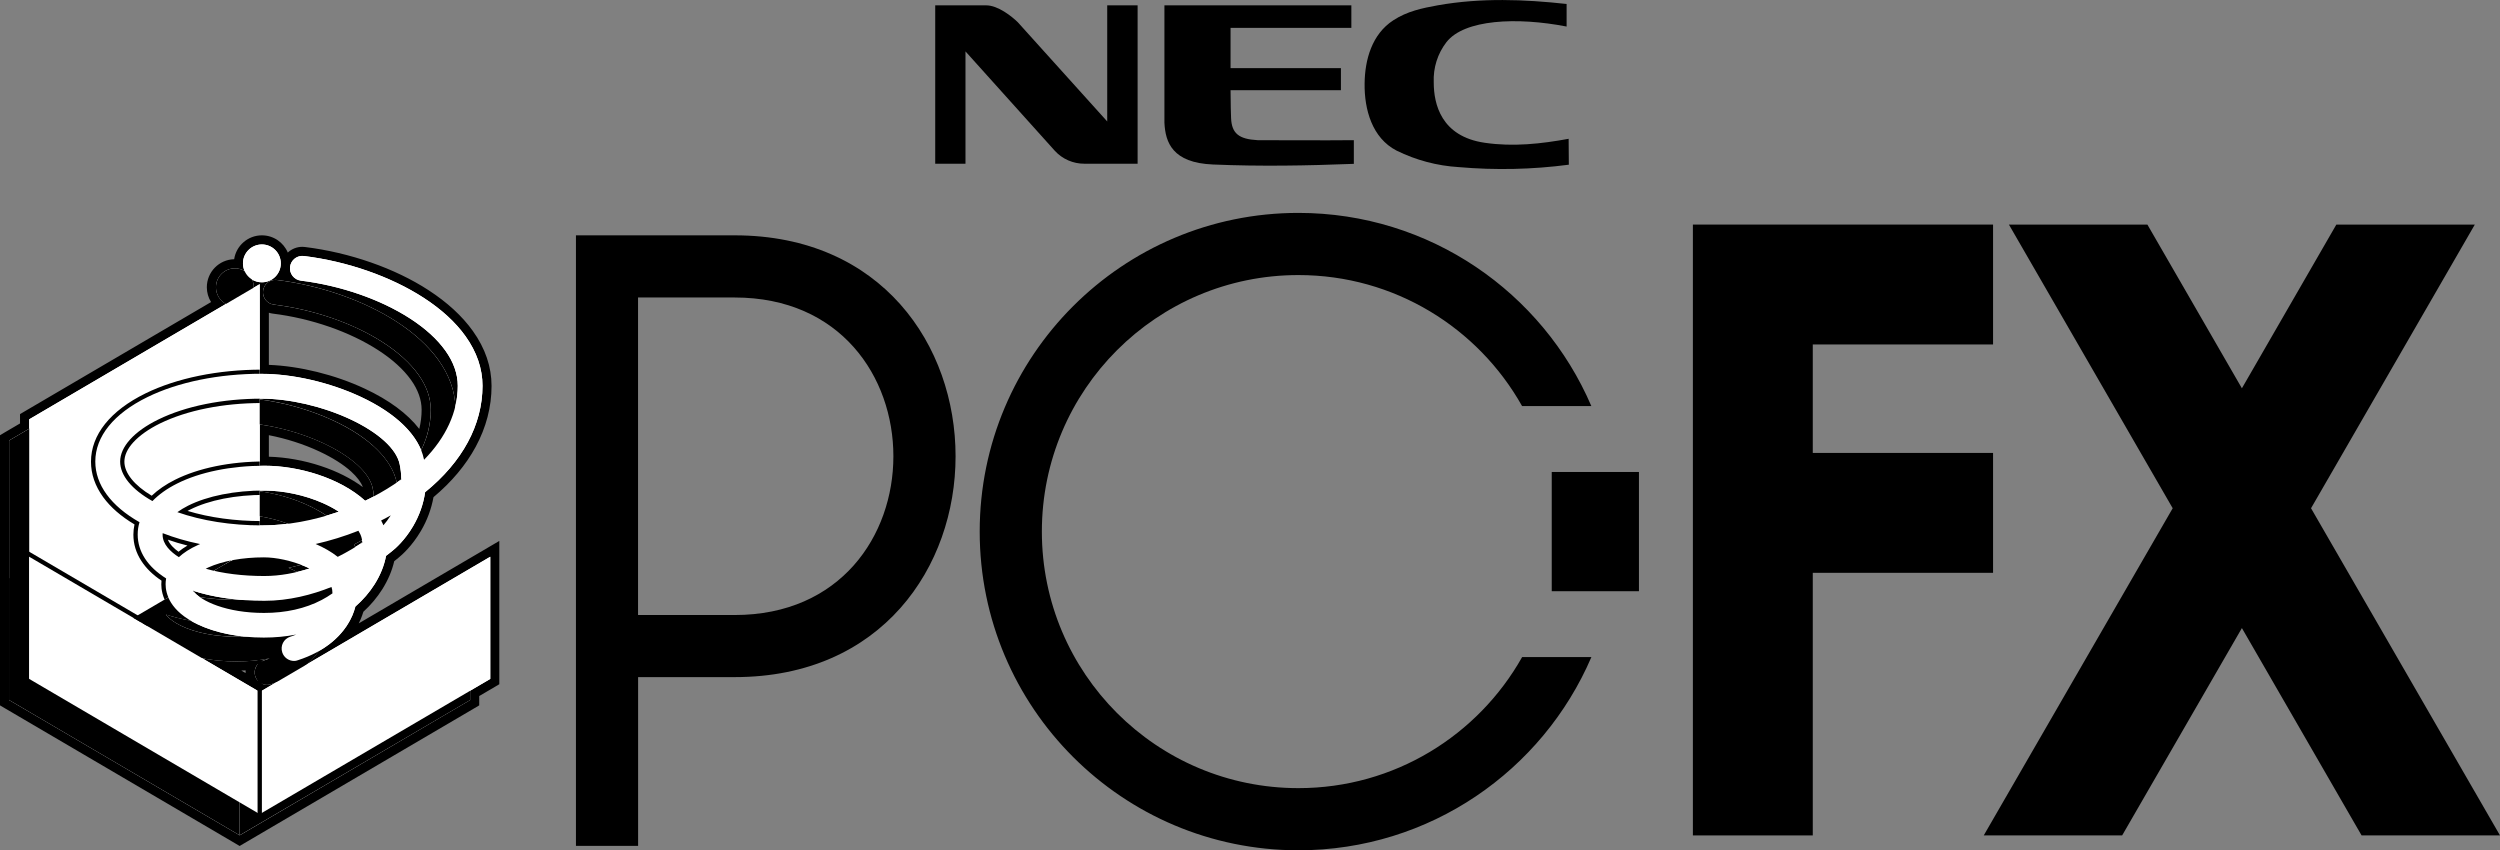 <?xml version="1.0" encoding="utf-8"?>
<!-- Generator: Adobe Illustrator 26.0.3, SVG Export Plug-In . SVG Version: 6.00 Build 0)  -->
<svg version="1.1" id="Layer_1" xmlns="http://www.w3.org/2000/svg" xmlns:xlink="http://www.w3.org/1999/xlink" x="0px" y="0px"
	 viewBox="0 0 3832.8 1303.6" style="enable-background:new 0 0 3832.8 1303.6;" xml:space="preserve">
<rect x="0" y="0" width="3832.8" height="1303.6" fill="#808080" stroke="none"/>
<style type="text/css">
	.st0{fill:#444444;}
	.st1{fill:none;stroke:#BCBCBC;stroke-width:40.046;stroke-linecap:round;stroke-miterlimit:10;}
	.st2{fill:#BCBCBC;}
	.st3{fill:#FFDD34;}
	.st4{fill:#7B46CE;}
	.st5{fill:none;stroke:#7B46CE;stroke-width:40.046;stroke-linecap:round;stroke-miterlimit:10;}
	.st6{fill:#FF3ABD;}
	.st7{fill:#FFFFFF;}
	.st8{fill:none;stroke:#000000;stroke-width:37.969;stroke-linecap:round;stroke-miterlimit:10;}
	.st9{clip-path:url(#SVGID_00000044165229644250605270000002461059939811564479_);}
	.st10{fill:none;stroke:#000000;stroke-width:6.626;stroke-miterlimit:10;}
	.st11{clip-path:url(#SVGID_00000075870461068461649020000009065712839635979702_);}
	.st12{fill:none;stroke:#000000;stroke-width:6.276;stroke-miterlimit:10;}
	.st13{fill:none;stroke:#000000;stroke-width:6.29;stroke-miterlimit:10;}
	.st14{fill:none;stroke:#000000;stroke-width:40.687;stroke-linecap:round;stroke-miterlimit:10;}
	.st15{clip-path:url(#SVGID_00000134217945060083557660000014799696507042459522_);}
	.st16{clip-path:url(#SVGID_00000107557625170635439550000012931107144976419519_);}
	.st17{fill:none;stroke:#FFFFFF;stroke-width:6.276;stroke-miterlimit:10;}
</style>
<g>
	<g>
		<path d="M1433.8,8.2h78.2c17.9,0,39,16.7,48.4,25.9l137.1,152.1V8.2h46.6V251h-81.6c-17.2,0.1-33.7-7.1-45.3-19.8l-137-152.4V251
			h-46.4V8.2z"/>
		<path d="M2405.2,252.5c-56,7.4-112.6,8.6-168.8,3.7c-33.1-2-65.5-10.6-95.3-25.3c-37.6-19.4-49.5-63.1-49-102.8
			c0.4-36.6,11.2-75.6,43.9-96.9c21.4-14,44.3-18.7,68.5-23.1c66.3-11.7,132.6-9.1,197.3-2v34.6c-76.3-14.8-156.8-11.1-184.2,23.9
			c-13.6,17.6-20.5,39.5-19.5,61.8c0,33,11.2,82.8,78.2,92.5c43.6,6.4,86.7,1.6,128.6-6.1L2405.2,252.5z"/>
		<path d="M1927.7,214.9c6.8,0,111.7,0.5,147.9,0v36.3c-72.7,2.8-142.5,4.1-216,1c-62.2-2.6-72.9-33.8-74.4-64V8.2h286.6v34.5
			h-185.2v61.8h169.2v33.8h-169.2c0,18.3,0.6,39,0.8,42.8c1,23.5,11.9,32.2,40.6,33.8"/>
	</g>
	<g>
		<path d="M1126.3,360.8L1126.3,360.8H952.3l0,0H883v936h95.3v-258.7h148.1l0,0C1577.9,1038.1,1577.9,360.8,1126.3,360.8z
			 M1126.3,942.9L1126.3,942.9H978.2V456.1h148.1l0,0C1450.8,456.1,1450.8,942.9,1126.3,942.9z"/>
		<path d="M1990.6,1208.3c-217.3,0-393.3-176.1-393.3-393.3s176.1-393.3,393.3-393.3c147.3,0,275.6,81,342.9,200.8h106.2
			c-74.7-174.1-247.7-296.1-449.1-296.1c-269.9,0-488.6,218.8-488.6,488.6s218.8,488.6,488.6,488.6c201.5,0,374.4-122,449.2-296.2
			h-106.2C2266.1,1127.3,2137.9,1208.3,1990.6,1208.3z"/>
		<rect x="2379" y="723.6" width="133.7" height="182.8"/>
		<polygon points="3055.6,878.2 3055.6,694.4 2779.2,694.4 2779.2,528.1 3055.6,528.1 3055.6,344.3 2779.2,344.3 2636.3,344.3 
			2595.4,344.3 2595.4,1280.8 2779.2,1280.8 2779.2,878.2 		"/>
		<polygon points="3543.1,779.2 3794.2,344.3 3581.9,344.3 3437.1,595.3 3292.2,344.3 3079.9,344.3 3331,779.2 3041.3,1280.8 
			3253.5,1280.8 3437.1,962.9 3620.6,1280.8 3832.8,1280.8 		"/>
		<g>
			<g>
				<path class="st7" d="M7,1077.3v-406l30.8-18.1v-14.4l296.2-173.7c-6.2-6.6-9.8-15.4-9.8-24.7c0-19.8,16.1-36,36-36
					c1.8,0,3.7,0.1,5.5,0.4c0-0.3,0-0.7,0-1c0-19.8,16.1-36,36-36c19.8,0,36,16.1,36,36c0,7.1-2.1,13.7-5.6,19.3
					c3.1,0.4,6.2,0.9,9.2,1.4c-2.8-4.9-4-10.5-3.3-16.2c1.6-13,12.7-22.8,25.8-22.8c1.1,0,2.1,0.1,3.2,0.2
					c67.7,8.4,135.7,32.1,186.7,65.1c28,18.2,50.2,38.6,66,60.6c18.2,25.4,27.4,52.4,27.4,80.2c0,30.9-7.9,61.2-23.5,90
					c-15,27.8-36.9,53.6-65.1,76.8c-2.9,18.2-9.3,35.7-18.9,52c-13.5,22.9-29.1,36.3-32.3,38.9c-1.2,1-4.2,3.6-8.8,7.1
					c-3.1,14.7-9.1,29.2-18,43.3c-7.9,12.5-17.7,24-29.2,34.3c-1.2,4.3-2.7,8.6-4.5,12.7c-4.8,11.2-11.6,21.6-20.2,31l232.3-136.2
					v203.5L728,1063v14.4l-360.5,211.3L7,1077.3z M389.6,1047.7c-2.1-2.5-3.8-5.5-4.9-8.8c-2-6.2-1.6-12.8,1-18.7
					c-7.4,0.6-14.9,0.9-22.6,0.9c-6.7,0-13.4-0.2-20-0.7L389.6,1047.7z M497.2,779.9c1.6,0.9,3.1,1.9,4.6,2.9
					c0.2-0.1,0.5-0.1,0.7-0.2C500.8,781.7,499,780.8,497.2,779.9z M405.7,707.1c27.1,0,57,5,84.3,14c28,9.3,52.4,22.5,71,38.3
					c1.6-0.8,3.2-1.6,4.8-2.4c-0.4-2.5-0.8-5-1.3-7.4c-4.5-21-31.3-44.9-71.8-63.8c-26.8-12.5-57.6-22-87.5-27v48.3
					C405.4,707.1,405.5,707.1,405.7,707.1z M540.9,652.5c30.8,18.1,53.1,39.3,65.3,62c-0.1-0.5-0.2-1-0.3-1.5
					C601.7,693.1,577.6,670.8,540.9,652.5z M405.2,566.3c48,0.7,104.1,14,150.9,35.8c42.4,19.8,72.9,44.3,89.1,71.4
					c5.5-14.9,8.2-30.1,8.2-45.3c0-16.7-6-33.5-17.7-50c-12-16.7-29.5-32.6-52-47.3c-44.6-28.9-104.6-49.7-164.8-57.2
					c-5.2-0.6-9.9-2.8-13.8-6.1v98.7H405.2z M597,478.2c5.1,3,10.1,6,15,9.2c28,18.2,50.2,38.6,66,60.7c5.5,7.6,10.1,15.4,14,23.4
					c-2.8-10-7.8-19.9-14.8-29.8c-12-16.8-29.5-32.6-52-47.3C616.4,488.7,606.9,483.3,597,478.2z"/>
				<path d="M401.5,374.8c16,0,29,13,29,29s-13,29-29,29c-5.5,0-10.6-1.5-14.9-4.1c1.6,3.6,2.5,7.6,2.5,11.8c0,0.2,0,0.3,0,0.5
					l9.1-5.4v137.7c1.1,0,2.1,0,3.2,0c47.8,0,104.5,13.2,151.7,35.2c47.8,22.3,80.1,51,92.6,81.7c9.7-20,14.7-40.8,14.7-61.9
					c0-18.2-6.4-36.4-19-54c-12.5-17.5-30.6-34-53.9-49.1c-45.4-29.5-106.6-50.7-167.7-58.2c-10.4-1.3-17.8-10.8-16.5-21.2
					c1.2-9.6,9.4-16.7,18.8-16.7c0.8,0,1.6,0,2.4,0.1c66.7,8.2,133.6,31.6,183.7,64.1c27.3,17.7,48.9,37.5,64.1,58.8
					c16,22.5,24.7,46.1,25.9,70.4c2.4-10.2,3.6-20.5,3.6-30.9c0-18.2-6.4-36.4-19-54c-12.5-17.5-30.6-34-53.9-49.1
					c-45.4-29.4-106.6-50.7-167.7-58.2c-10.4-1.3-17.8-10.8-16.5-21.2c1.2-9.6,9.4-16.7,18.8-16.7c0.8,0,1.6,0,2.3,0.1
					c66.7,8.2,133.6,31.6,183.7,64.1c27.3,17.7,48.9,37.5,64.1,58.8c17.3,24.2,26.1,49.8,26.1,76.1c0,59.9-31,116.9-88,163.1
					c-2.6,18.2-8.8,35.7-18.4,52.1c-12.9,22-27.7,34.6-30.8,37c-1.2,1-4.9,4.1-10.7,8.5c-2.7,14.4-8.5,29.2-17.5,43.5
					c-7.9,12.5-17.9,24.1-29.5,34.2c-1.2,4.6-2.7,9.2-4.7,13.8c-9.6,22.2-27.4,41-51.5,54.6c-5,7.1-10.9,13.7-17.7,19.8l280.7-164.6
					v187.3l-30.8,18.1v14.4l-353.3,207.4L14,1073.3V886.1V675.3l30.8-18.1v-14.4l301.6-176.9c-9.1-4.9-15.3-14.5-15.3-25.5
					c0-16,13-29,29-29c5.5,0,10.6,1.5,14.9,4.1c-1.6-3.6-2.5-7.6-2.5-11.8C372.5,387.8,385.5,374.8,401.5,374.8 M608.3,739.8
					c2.1-1.5,4.2-2.9,6.3-4.4c0.2-0.2,0.4-0.5,0.6-0.7c0-7.6-0.9-15.3-2.5-23.2c-5-23.5-32.6-48.5-75.6-68.7
					c-42.4-19.8-93.2-31.6-135.7-31.6c-1.1,0-2.2,0-3.2,0v1.1c38,4.8,78.4,16.3,113.5,32.7C566.3,670.5,600.6,704.2,608.3,739.8
					 M398.2,714.2c2.5,0,5-0.1,7.5-0.1c52,0,115.5,18.6,154.2,53.7c4.5-2.2,9-4.4,13.4-6.8c-0.4-4.2-1.1-8.5-2-12.9
					c-5-23.5-32.6-48.5-75.6-68.7c-30.3-14.1-64.8-24.1-97.5-28.7V714.2 M500.6,790.5c6.3-1.9,12.6-3.9,18.8-6
					c-7.3-4.8-15.6-9.3-24.7-13.3c-27.4-12.1-59.8-19.1-89.1-19.1c-2.5,0-5,0-7.5,0.1v1C434,758.2,471.4,770.8,500.6,790.5
					 M401.4,805.5c13.1,0,26.5-0.9,40-2.6c-13.8-5.1-28.5-9-43.3-11.4v14C399.3,805.5,400.3,805.5,401.4,805.5 M544.8,838.5
					c3.1-1.9,6.1-3.8,8.8-5.6c0.6-0.8,1.1-1.6,1.7-2.4c-0.1-0.7-0.2-1.5-0.3-2.2c-4,2.2-8.1,4.4-12.2,6.4
					C543.5,835.9,544.2,837.2,544.8,838.5 M455.5,876.9c6.5-1.6,12.9-3.4,19.2-5.4c-2.4-1.2-5-2.3-7.6-3.4c-1.8-0.8-3.7-1.5-5.5-2.2
					c-6.3,1.7-12.7,3.3-19.1,4.8C446.9,872.5,451.2,874.6,455.5,876.9 M363.6,919.7c1.8,0,3.6,0,5.4-0.1
					c-25.8-2.1-49.5-6.5-70.4-13.1l-1.5,0.9c2.3,2.7,5.4,5.5,9.2,8.1C324.1,918.2,343.4,919.7,363.6,919.7 M363.1,976.1
					c3.7,0,7.3-0.1,10.8-0.3c-26.4-2.8-50.8-9.1-70.6-18.6c-3.9-1.8-7.4-3.7-10.7-5.6c-13.6-2.4-26.5-5.6-38.4-9.6
					C266.3,958.4,306.2,976.1,363.1,976.1 M218.1,955.3c-0.2-0.4-0.4-0.8-0.6-1.2l-0.7,0.4L218.1,955.3 M398.2,1060.9l25-14.7
					c-2.6,1-5.3,1.9-8,2.8c-1.9,0.6-3.9,0.9-5.8,0.9l0,0c-8,0-15.5-5.1-18.1-13.2c-3.2-10,2.2-20.7,12.2-23.9c2.8-0.9,5.9-2,9.3-3.4
					c-15.8,3.1-32.4,4.7-49.8,4.7c-18.4,0-36.3-1.7-53.1-4.9L398.2,1060.9 M401.5,360.8c-21.5,0-39.4,15.9-42.5,36.6
					c-23.2,0.6-41.9,19.6-41.9,43c0,8.2,2.3,16,6.5,22.7l-286,167.7l-6.9,4.1v8v6.3l-23.9,14L0,667.3v8v210.8v187.3v8l6.9,4.1
					l353.4,207.3l7.1,4.2l7.1-4.2l353.3-207.3l6.9-4.1v-8v-6.3l23.9-14l6.9-4.1v-8V853.7v-24.4l-21.1,12.4L550,955.7
					c1-2,2-4.1,2.9-6.2c1.6-3.8,3-7.7,4.2-11.6c11.4-10.4,21.1-22,29-34.5c8.8-14,14.9-28.4,18.3-43c3.5-2.8,5.9-4.7,7-5.7
					c4.7-3.8,20.2-17.4,33.9-40.7c9.6-16.3,16-33.7,19.3-51.8c27.9-23.4,49.6-49.3,64.7-77.2c16.1-29.8,24.3-61.2,24.3-93.3
					c0-29.3-9.6-57.6-28.7-84.3c-16.3-22.8-39.1-43.8-67.9-62.5c-51.5-33.6-120.7-57.7-189.3-66.2c-1.3-0.2-2.7-0.3-4.1-0.3
					c-8.6,0-16.5,3.3-22.4,8.8C434.7,371.7,419.4,360.8,401.5,360.8L401.5,360.8z M412.2,559.4v-79.9c1.9,0.6,3.9,1,5.9,1.3
					c59.1,7.3,118.1,27.8,161.8,56.1c21.8,14.1,38.6,29.4,50.1,45.4c10.9,15.2,16.4,30.7,16.4,45.9c0,9.8-1.2,19.6-3.6,29.4
					c-18.1-23.4-46.4-44.4-83.7-61.8C513.6,574.5,459.5,561.2,412.2,559.4L412.2,559.4z M412.2,700.2v-33
					c26.7,5.2,53.7,13.8,77.5,25c19.9,9.3,36.7,19.9,48.6,30.7c9,8.2,15.2,16.4,18,23.9c-17.9-13.2-39.7-24.2-64.2-32.3
					C466.4,705.9,438.2,700.9,412.2,700.2L412.2,700.2z M369.9,1028c2.2-0.1,4.5-0.1,6.7-0.2c-0.1,1.3-0.2,2.7-0.1,4.1L369.9,1028
					L369.9,1028z"/>
			</g>
			<g>
				<path class="st8" d="M422.2,448.1c125.6,15.5,257.2,87.5,257.2,180.2c0,136.2-179.4,232.9-319.4,232.9
					c-130.5,0-236.4-53-236.4-116.8S229.5,628.9,360,628.9c90.5,0,216.1,50.7,229.9,115.3c16.4,76.9-40.8,121.8-40.8,121.8
					s-83.8,72.8-185.4,72.8s-175-34.7-175-82.5c0-47.8,73.9-86.6,175.5-86.6c62.9,0,140.6,29.3,163.7,77.5c23,48-31.2,148-164.8,148
					c-72.7,0-131.6-28.1-131.6-62.7c0-34.6,58.9-60.4,131.6-60.4c41.9,0,104.3,21.9,120,54.8c12,25.2-0.8,80.6-73.7,104.1"/>
				<circle cx="360.1" cy="440.4" r="29"/>
				<polygon points="14,675.3 14,1073.3 367.4,866.1 367.4,468 				"/>
				<polygon points="367.4,1093.3 367.4,1280.6 720.8,1073.3 720.8,886.1 				"/>
				<polygon points="367.4,1093.3 367.4,1280.6 14,1073.3 14,886.1 				"/>
				<polygon class="st7" points="44.8,642.9 44.8,1040.9 398.2,833.7 398.2,435.6 				"/>
				<circle class="st7" cx="401.5" cy="403.8" r="29"/>
				<g>
					<path class="st7" d="M450.8,1013.3c-8,0-15.5-5.1-18.1-13.2c-3.2-10,2.2-20.7,12.2-23.9c2.8-0.9,6-2,9.3-3.4
						c-15.8,3.1-32.4,4.7-49.8,4.7c-37.9,0-73.9-7.2-101.2-20.2c-43-20.5-49.4-47.3-49.4-61.5c0-2.6,0.2-5.6,0.8-8.9
						c-28.3-17.7-43.6-41.1-43.6-67.3c0-6.5,0.9-12.8,2.8-18.9c-43.9-24.9-67.8-57.5-67.8-93c0-38.5,28.4-73.6,79.9-98.8
						c47.2-23.1,109.5-35.8,175.5-35.8c47.8,0,104.5,13.2,151.7,35.2c54.8,25.6,89.1,59.4,96.7,95.2c0.1,0.5,0.2,0.9,0.3,1.4
						c33.7-34.4,51.7-73.4,51.7-113.4c0-18.2-6.4-36.4-19-54c-12.5-17.5-30.6-34-53.9-49.1c-45.4-29.4-106.6-50.7-167.7-58.2
						c-10.4-1.3-17.8-10.8-16.5-21.2s10.8-17.8,21.2-16.5c66.7,8.2,133.6,31.6,183.7,64.1c27.3,17.7,48.9,37.5,64.1,58.8
						c17.3,24.2,26.1,49.8,26.1,76.1c0,59.9-31,116.9-88,163.1c-2.6,18.2-8.8,35.7-18.4,52.1c-12.9,22-27.7,34.6-30.8,37
						c-1.2,1-4.9,4.1-10.7,8.5c-2.7,14.4-8.5,29.2-17.5,43.5c-7.9,12.5-17.9,24.1-29.5,34.2c-1.2,4.6-2.7,9.2-4.7,13.8
						c-13.4,31.1-43,55.5-83.5,68.5C454.8,1013,452.8,1013.3,450.8,1013.3z M295.8,905.6c12,16.2,51.9,34.1,108.9,34.1
						c33.5,0,63.3-6.7,88.5-19.9c5.8-3.1,11.3-6.4,16.5-10.1c0-4-0.6-7.3-1.5-9.8c-30,12-65.2,21.2-103,21.2
						C363.9,921.1,326.6,915.7,295.8,905.6z M315.5,871.9c25.6,7.3,56.4,11.2,89.6,11.2c24.5,0,48.1-4.7,69.6-11.6
						c-2.4-1.2-5-2.3-7.6-3.4c-20.2-8.5-43.6-13.6-62.5-13.6c-32.8,0-63.1,5.5-85.2,15.5C318.1,870.6,316.8,871.2,315.5,871.9z
						 M249.3,817.4c-0.1,0.8-0.1,1.5-0.1,2.3c0,15,12.6,26.7,24.9,34.6c7.1-6.6,16.7-13,29.6-18.8c1-0.4,2-0.9,3-1.3
						C286.4,829.9,267.1,824.3,249.3,817.4z M483.9,834c12.4,5.4,24,11.9,33.9,19.7c15-7.5,27.8-15.3,37.7-22
						c-0.3-4.7-1.4-9.1-3.2-12.9c-0.8-1.7-1.7-3.4-2.8-5.1C528.1,822.2,506,829,483.9,834z M272,785.3
						c37.5,13.2,82.4,20.3,129.5,20.3c38.2,0,79.1-7.5,118-21.1c-7.3-4.8-15.6-9.3-24.7-13.3c-27.4-12.1-59.8-19.1-89.1-19.1
						c-45.7,0-87.4,8.3-117.3,23.3C282.3,778.5,276.8,781.8,272,785.3z M584.3,798c0.8,1.4,1.5,2.9,2.2,4.3c0.5,1,0.9,2,1.3,3
						c3.4-3.9,7.4-9,11.3-15.2C594.2,792.9,589.3,795.5,584.3,798z M401.4,611.2c-60.3,0-116.7,11.3-158.8,31.9
						c-37.2,18.2-58.6,41.8-58.6,64.6c0,21.1,17.9,42.8,49.5,60.5c9.7-10,22.3-19.1,37.7-26.8c35.1-17.7,82.9-27.4,134.4-27.4
						c52,0,115.5,18.6,154.2,53.7c15.1-7.2,29.6-15.4,43.3-24.4c4.2-2.7,8.2-5.5,12.1-8.4c0-7.7-0.8-15.5-2.5-23.4
						c-5-23.5-32.6-48.5-75.6-68.7C494.7,623,443.9,611.2,401.4,611.2z"/>
				</g>
				<polygon class="st7" points="398.2,1060.9 398.2,1248.2 751.7,1040.9 751.7,853.7 				"/>
				<polygon class="st7" points="398.2,1060.9 398.2,1248.2 44.8,1040.9 44.8,853.7 				"/>
				<g>
					<g>
						<defs>
							<polygon id="SVGID_00000006667248087997536420000013759656999260876180_" points="89.8,1014.5 398.2,833.7 398.2,535.9 
								89.8,535.9 							"/>
						</defs>
						<clipPath id="SVGID_00000090263196393025615650000002116742557481053108_">
							<use xlink:href="#SVGID_00000006667248087997536420000013759656999260876180_"  style="overflow:visible;"/>
						</clipPath>
						<g style="clip-path:url(#SVGID_00000090263196393025615650000002116742557481053108_);">
							<g>
								<path class="st7" d="M450.8,1016.6c-9.7,0-18.2-6.2-21.2-15.4c-1.8-5.7-1.3-11.7,1.4-17c0.9-1.8,2.1-3.4,3.4-4.9
									c-9.7,1.1-19.7,1.6-29.8,1.6c-38.4,0-74.9-7.3-102.7-20.5c-44.6-21.3-51.3-49.5-51.3-64.5c0-2.4,0.2-4.9,0.5-7.3
									c-28.4-18.3-43.3-42.1-43.3-68.9c0-5.8,0.7-11.7,2.2-17.3c-43.4-25.3-67.3-58.8-67.3-94.6c0-39.8,29-76,81.7-101.7
									c47.6-23.3,110.5-36.1,176.9-36.1c48.3,0,105.5,13.3,153.1,35.5c53.4,24.9,87.8,57.8,97.4,92.9
									c30.5-32.8,46.5-69.6,46.5-106.7c0-17.5-6.2-35-18.4-52.1s-30.1-33.3-53-48.2c-45-29.2-105.6-50.2-166.3-57.7
									c-5.9-0.7-11.2-3.7-14.8-8.4c-3.6-4.7-5.3-10.5-4.5-16.5c1.4-11.2,10.9-19.6,22.1-19.6c0.9,0,1.8,0.1,2.8,0.2
									c67.1,8.3,134.6,31.8,185.1,64.6c27.6,17.9,49.5,38,65,59.7c17.7,24.8,26.7,51,26.7,78c0,30.3-7.7,60-23,88.3
									c-15,27.7-36.9,53.5-65.2,76.6c-2.8,18.2-9,35.7-18.6,52c-13.2,22.5-28.5,35.5-31.5,37.9c-1.3,1.1-4.6,3.9-9.8,7.8
									c-2.9,14.7-8.9,29.3-17.7,43.4c-7.9,12.5-17.8,24-29.4,34.3c-1.2,4.5-2.7,8.9-4.6,13.3c-13.8,32-44.1,57-85.5,70.4
									C455.5,1016.2,453.2,1016.6,450.8,1016.6z M308.2,912.7c18,12.8,52.8,23.6,96.5,23.6c33,0,62.2-6.6,87-19.5
									c5.1-2.7,10.1-5.7,14.7-8.9c-0.1-1.4-0.2-2.6-0.4-3.7c-34.3,13.3-68.1,20.1-100.8,20.1C369.1,924.4,336.6,920.5,308.2,912.7
									z M325.3,871.1c23.5,5.7,50.9,8.7,79.8,8.7c19.3,0,39.5-3,60.2-8.9c-19.7-8.2-42.3-13.1-60.6-13.1
									C374.4,857.8,346.5,862.5,325.3,871.1z M252.7,822.2c1.3,11.9,11.7,21.5,21.2,27.9c6.3-5.4,13.9-10.4,22.6-14.8
									C281.1,831.6,266.4,827.3,252.7,822.2z M494,835c9,4.5,17.1,9.4,24.2,14.7c11.5-5.9,22.9-12.5,33.8-19.7
									c-0.4-3.6-1.3-6.9-2.7-9.8c-0.4-0.8-0.8-1.6-1.2-2.4C530.3,824.7,512.2,830.5,494,835z M279.4,784.3
									c36.1,11.8,78.1,18,122.1,18c35.2,0,73.2-6.4,110.3-18.7c-5.7-3.4-11.8-6.5-18.3-9.4c-27-11.9-58.9-18.8-87.8-18.8
									c-45.2,0-86.4,8.2-115.9,23C286.2,780.2,282.7,782.2,279.4,784.3z M401.4,614.5c-59.8,0-115.7,11.2-157.3,31.6
									c-36,17.6-56.7,40.1-56.7,61.7c0,19.1,16.6,39.6,45.7,56.4c9.7-9.6,22.1-18.2,36.8-25.6c35.6-17.9,83.8-27.7,135.9-27.7
									c26.7,0,56.3,4.9,83.2,13.8c28.5,9.4,53.2,23,71.6,39.2c14.4-7,28.1-14.8,40.9-23.2c3.6-2.4,7.2-4.8,10.6-7.3
									c-0.1-6.9-0.9-14-2.4-21.1c-4.8-22.5-31.7-46.7-73.8-66.3C493.7,626.2,443.5,614.5,401.4,614.5z"/>
								<path d="M463.6,392.5c0.8,0,1.6,0,2.3,0.1c66.7,8.2,133.6,31.6,183.7,64.1c27.3,17.7,48.9,37.5,64.1,58.8
									c17.3,24.2,26.1,49.8,26.1,76.1c0,59.9-31,116.9-88,163.1c-2.6,18.2-8.8,35.7-18.4,52.1c-12.9,22-27.7,34.6-30.8,37
									c-1.2,1-4.9,4.1-10.7,8.5c-2.7,14.4-8.5,29.2-17.5,43.5c-7.9,12.5-17.9,24.1-29.5,34.2c-1.2,4.6-2.7,9.2-4.7,13.8
									c-13.4,31.1-43,55.5-83.5,68.5c-1.9,0.6-3.9,0.9-5.8,0.9c-8,0-15.5-5.1-18.1-13.2c-3.2-10,2.2-20.7,12.2-23.9
									c2.8-0.9,6-2,9.3-3.4c-15.8,3.1-32.4,4.7-49.8,4.7c-37.9,0-73.9-7.2-101.2-20.2c-43-20.5-49.4-47.3-49.4-61.5
									c0-2.6,0.2-5.6,0.8-8.9c-28.3-17.7-43.6-41.1-43.6-67.3c0-6.5,0.9-12.8,2.8-18.9c-43.9-24.9-67.8-57.5-67.8-93
									c0-38.5,28.4-73.6,79.9-98.8c47.2-23.1,109.5-35.8,175.5-35.8c47.8,0,104.5,13.2,151.7,35.2c54.8,25.6,89.1,59.4,96.7,95.2
									c0.1,0.5,0.2,0.9,0.3,1.4c33.7-34.4,51.7-73.4,51.7-113.4c0-18.2-6.4-36.4-19-54c-12.5-17.5-30.6-34-53.9-49.1
									c-45.4-29.5-106.6-50.7-167.7-58.2c-10.4-1.3-17.8-10.8-16.5-21.2C445.9,399.5,454.1,392.5,463.6,392.5 M233.7,768.2
									c9.7-10,22.3-19.1,37.7-26.8c35.1-17.7,82.9-27.4,134.4-27.4c52,0,115.5,18.6,154.2,53.7c15.1-7.2,29.6-15.4,43.3-24.4
									c4.2-2.7,8.2-5.5,12.1-8.4c0-7.7-0.8-15.5-2.5-23.4c-5-23.5-32.6-48.5-75.6-68.7c-42.4-19.8-93.2-31.6-135.7-31.6
									c-60.3,0-116.7,11.3-158.8,31.9c-37.2,18.2-58.6,41.8-58.6,64.6C184.2,728.8,202.1,750.5,233.7,768.2 M401.4,805.5
									c38.2,0,79.1-7.5,118-21.1c-7.3-4.8-15.6-9.3-24.7-13.3C467.3,759,434.9,752,405.6,752c-45.7,0-87.4,8.3-117.3,23.3
									c-6.1,3.1-11.6,6.4-16.4,9.9C309.5,798.4,354.3,805.5,401.4,805.5 M599.1,790.2c-4.9,2.7-9.8,5.4-14.9,7.9
									c0.8,1.4,1.5,2.9,2.2,4.3c0.5,1,0.9,2,1.3,3C591.2,801.5,595.3,796.4,599.1,790.2 M517.7,853.6c15-7.5,27.8-15.3,37.7-22
									c-0.3-4.7-1.4-9.1-3.2-12.9c-0.8-1.7-1.7-3.4-2.8-5.1c-21.4,8.5-43.4,15.3-65.6,20.3C496.2,839.3,507.9,845.9,517.7,853.6
									 M274.2,854.2c7.1-6.6,16.7-13,29.6-18.8c1-0.4,2-0.9,3-1.3c-20.4-4.2-39.7-9.8-57.4-16.7c-0.1,0.8-0.1,1.5-0.1,2.3
									C249.2,834.6,261.8,846.3,274.2,854.2 M405,883.1c24.5,0,48.1-4.7,69.6-11.6c-2.4-1.2-5-2.3-7.6-3.4
									c-20.2-8.5-43.6-13.6-62.5-13.6c-32.8,0-63.1,5.5-85.2,15.5c-1.4,0.6-2.7,1.2-3.9,1.9C341,879.2,371.8,883.1,405,883.1
									 M405,921.1c-41.2,0-78.4-5.3-109.4-15.5c12,16.2,51.9,34.1,108.9,34.1c33.5,0,63.3-6.7,88.5-19.9
									c5.8-3.1,11.3-6.4,16.5-10.1c0-4-0.6-7.3-1.5-9.8C478.1,911.9,442.8,921.1,405,921.1 M463.6,385.8L463.6,385.8
									c-12.9,0-23.8,9.7-25.4,22.5c-0.8,6.8,1,13.5,5.2,18.9c4.2,5.4,10.3,8.8,17.1,9.7c60.2,7.4,120.3,28.3,164.9,57.2
									c22.6,14.6,40.1,30.6,52.1,47.3c11.8,16.5,17.8,33.4,17.8,50.2c0,34.7-14.4,69.1-41.8,100.2c-11.9-33.9-46-65.3-97.5-89.3
									c-48-22.4-105.8-35.8-154.5-35.8c-67,0-130.3,12.9-178.4,36.4c-53.9,26.4-83.6,63.5-83.6,104.7c0,19,6.3,37.3,18.7,54.4
									c11.3,15.5,27.5,29.6,48,41.8c-1.1,5.2-1.7,10.4-1.7,15.7c0,14.3,4.1,27.9,12.3,40.4c7.3,11.2,17.6,21.3,30.8,30.1
									c-0.2,1.9-0.3,3.8-0.3,5.7c0,7.6,1.7,19.4,9.6,31.9c8.9,14,23.5,26,43.5,35.5c28.2,13.5,65.2,20.9,104.1,20.9
									c7.9,0,15.6-0.3,23.2-0.9c-2.9,6-3.3,12.7-1.3,19c3.4,10.6,13.2,17.7,24.4,17.7c2.7,0,5.3-0.4,7.9-1.2
									c42.3-13.7,73.4-39.3,87.5-72.2c1.8-4.2,3.3-8.4,4.5-12.8c11.5-10.3,21.4-21.8,29.3-34.3c8.9-14.1,14.9-28.6,17.9-43.3
									c4.7-3.6,7.7-6.1,8.9-7.2c3.2-2.6,18.8-15.9,32.3-38.8c9.6-16.3,15.9-33.8,18.8-52c28.2-23.2,50-49,65.1-76.8
									c15.5-28.7,23.4-59,23.4-89.8c0-27.7-9.2-54.6-27.3-80c-15.7-22-37.9-42.4-65.9-60.6c-50.9-33-118.9-56.7-186.5-65.1
									C465.7,385.9,464.6,385.8,463.6,385.8L463.6,385.8z M232.6,760c-26.7-15.9-41.9-34.8-41.9-52.2c0-9.7,4.6-19.7,13.6-29.6
									c9.5-10.4,23.7-20.5,41.2-29.1c41.2-20.1,96.6-31.2,155.9-31.2c41.6,0,91.3,11.6,132.9,31c20.5,9.6,38,20.6,50.4,31.9
									c11.9,10.8,19.4,21.9,21.5,32.1c1.3,6.3,2.1,12.6,2.3,18.7c-3,2.1-6,4.2-9.1,6.2c-12.1,8-25,15.4-38.5,22.1
									c-18.6-15.9-43.1-29.1-71.1-38.4c-27.2-9-57.1-14-84.2-14c-52.5,0-101.3,10-137.4,28.1C254.3,742.6,242.3,750.8,232.6,760
									L232.6,760z M287.5,783.3c1.3-0.7,2.6-1.4,3.9-2c29-14.6,69.7-22.6,114.4-22.6c28.4,0,59.9,6.7,86.4,18.5
									c4,1.7,7.8,3.6,11.4,5.5c-34.4,10.6-69.5,16.2-102.1,16.2C360.6,798.9,321.5,793.6,287.5,783.3L287.5,783.3z M503.1,836.1
									c14.6-3.9,29.1-8.6,43.3-14.1c0.9,1.9,1.5,4.1,1.9,6.4c-9.7,6.3-19.7,12.2-29.9,17.5C513.7,842.4,508.6,839.1,503.1,836.1
									L503.1,836.1z M273.7,845.9c-6.7-4.8-13.4-11.1-16.3-18.5c9.6,3.4,19.6,6.4,30,9C282.4,839.4,277.8,842.5,273.7,845.9
									L273.7,845.9z M337.3,870.3c19.1-6,42.4-9.2,67.3-9.2c15,0,33,3.4,49.8,9.2c-16.9,4.1-33.4,6.2-49.3,6.2
									C380.9,876.5,357.9,874.3,337.3,870.3L337.3,870.3z M405,927.7c28.2,0,57.4-5,86.9-14.9c-0.6,0.4-1.3,0.7-1.9,1
									c-24.2,12.7-53,19.1-85.4,19.1c-32.1,0-55.3-5.7-69.1-10.6c-0.6-0.2-1.2-0.4-1.7-0.6C355.6,925.7,379.5,927.7,405,927.7
									L405,927.7z"/>
							</g>
						</g>
					</g>
				</g>
			</g>
			<line class="st10" x1="398.2" y1="1254.7" x2="398.2" y2="1011.8"/>
			<path d="M226.9,948.9l-2.7,2.2l-185-108.5L38,823.1c-2.2-0.1-4.4,0-6.6,0l1.5,23.5l192,112.6l8-6.5
				C230.8,951.5,228.8,950.2,226.9,948.9z"/>
		</g>
	</g>
</g>
</svg>
